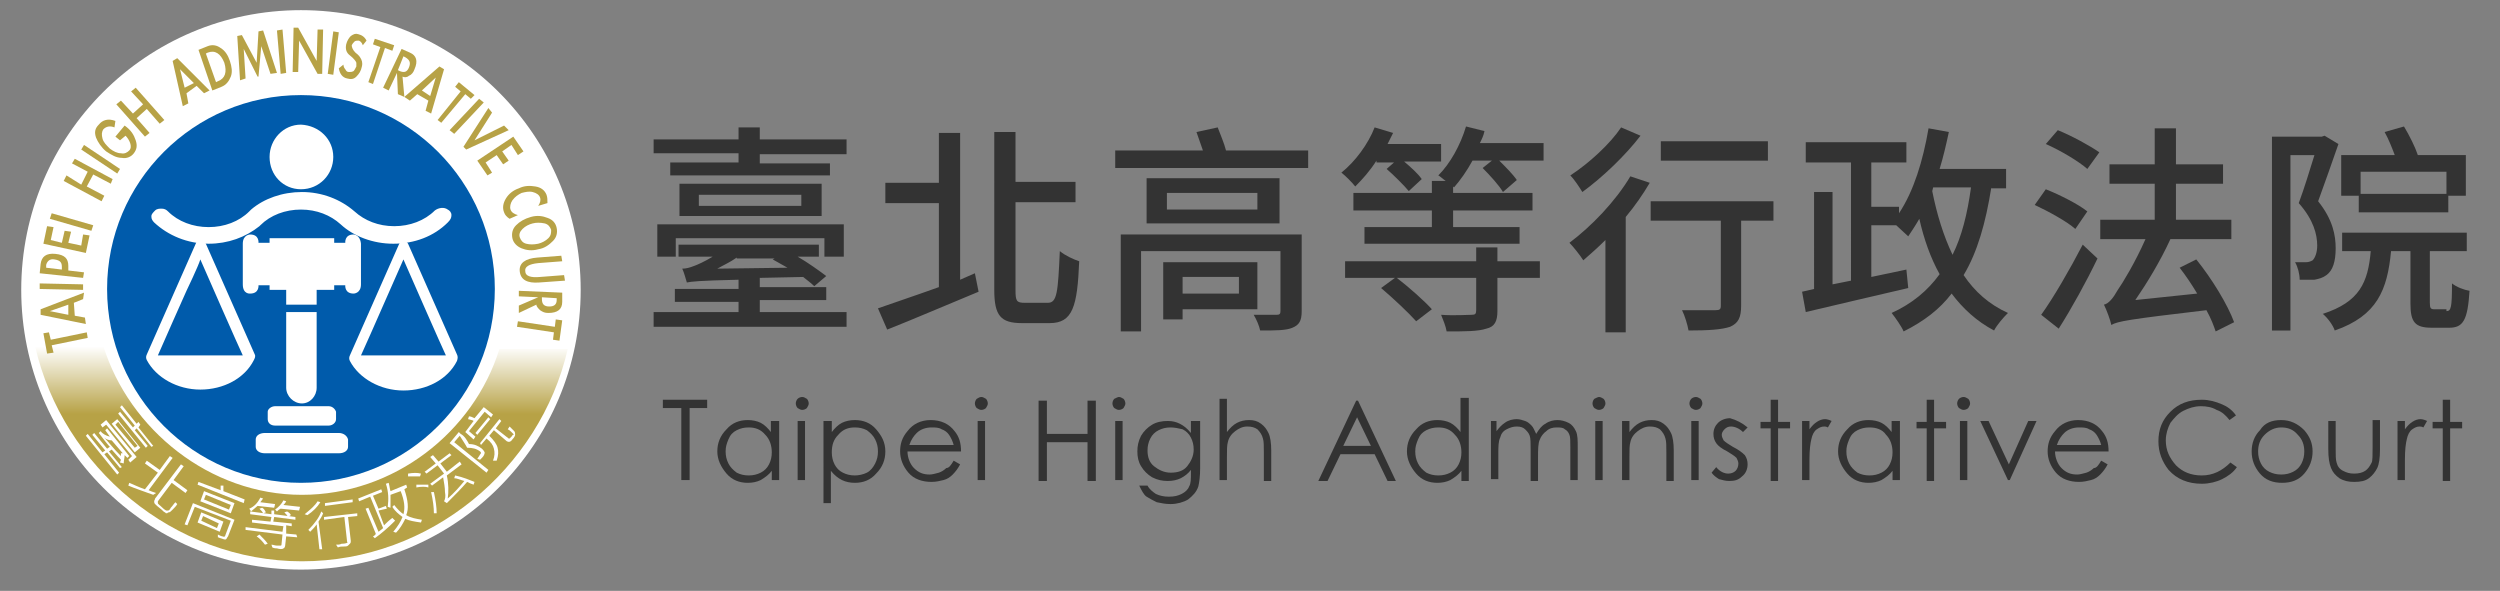 <?xml version="1.0" encoding="utf-8"?>
<!-- Generator: Adobe Illustrator 24.0.2, SVG Export Plug-In . SVG Version: 6.00 Build 0)  -->
<svg version="1.1" id="圖層_1" xmlns="http://www.w3.org/2000/svg" xmlns:xlink="http://www.w3.org/1999/xlink" x="0px" y="0px"
	 viewBox="0 0 270.8 64" style="enable-background:new 0 0 270.8 64;" xml:space="preserve">
<rect x="0" y="0" width="270.8" height="64" fill="#808080" stroke="none"/>
<style type="text/css">
	.st0{fill:#333333;}
	.st1{fill:#FFFFFF;}
	.st2{fill:url(#SVGID_1_);}
	.st3{fill:#005BAB;}
	.st4{fill:none;stroke:#FFFFFF;stroke-width:0.25;stroke-miterlimit:10;}
	.st5{fill:#B7A246;}
</style>
<g>
	<path class="st0" d="M91.7,15.2v1.5h-9.4v1h7.6V19H72.6v-1.4H80v-1h-9.2v-1.5H80v-1.3h2.3v1.3H91.7z M82.3,33.8h9.4v1.6H70.8v-1.6
		H80v-1.1h-6.9v-1.4H80v-1c-4.4,0.1-5.1,0.2-5.6,0.3c-0.1-0.3-0.3-1.1-0.5-1.5c0.4,0,0.8-0.1,1.3-0.3c0.3-0.1,1.2-0.5,2-1h-3.7v-1.3
		h15.2v1.3h-2.3c1.2,0.7,2.3,1.5,3.1,2.1l-1.3,1.1c-0.3-0.3-0.7-0.6-1.2-1l-4.7,0.1v1h7.2v1.4h-7.2V33.8z M71.2,24.3h20.2v3.5h-2.1
		v-2H73.2v2h-2V24.3z M89,19.9v3.5H73.6v-3.5H89z M86.8,21.1H75.7v1.2h11.1V21.1z M79.8,27.9c-0.7,0.5-1.4,0.8-2.1,1.2l7.6-0.1
		c-0.5-0.3-1.1-0.6-1.6-0.9l0.2-0.1H79.8z"/>
	<path class="st0" d="M105.6,29.6l0.4,2c-3.4,1.4-7.1,3-9.9,4.1l-1-2.3c1.7-0.6,4.1-1.4,6.6-2.3v-9.1h-5.8v-2.2h5.8v-5.4h2.3v15.9
		L105.6,29.6z M113.5,32.8c1,0,1.1-1.1,1.3-5.6c0.6,0.5,1.5,0.9,2.1,1.1c-0.2,4.9-0.7,6.7-3.2,6.7h-3c-2.3,0-3-0.8-3-3.6V14.3h2.3
		v5.4h6.5v2.2h-6.5v9.5c0,1.2,0.1,1.4,1,1.4H113.5z"/>
	<path class="st0" d="M141.7,16.3v1.9h-20.9v-1.9h9.5c-0.2-0.6-0.5-1.4-0.7-2l2.3-0.5c0.3,0.8,0.7,1.7,0.9,2.5H141.7z M141,33.7
		c0,1.1-0.3,1.5-1,1.8c-0.7,0.3-1.8,0.3-3.5,0.3c-0.1-0.5-0.4-1.2-0.7-1.7c1,0,2.2,0,2.5,0c0.3,0,0.4-0.1,0.4-0.4v-6.5h-15.1v8.7
		h-2.2V25.4H141V33.7z M138.6,19.3v4.9h-14.4v-4.9H138.6z M128.1,33.5v1.1H126v-6.2h10.2v5.1H128.1z M136.2,20.9h-9.8v1.8h9.8V20.9z
		 M128.1,30v1.8h6.1V30H128.1z"/>
	<path class="st0" d="M149.1,17.4c-0.7,1.1-1.5,2-2.3,2.8c-0.3-0.4-1.1-1.2-1.5-1.5c1.5-1.2,2.9-3.1,3.6-4.9l2,0.6
		c-0.2,0.4-0.4,0.8-0.6,1.2h5.8v1.9h-4c0.7,0.6,1.5,1.3,1.9,1.9l-1.4,1.3c-0.5-0.6-1.6-1.7-2.4-2.4l0.8-0.7H149.1z M162.2,28.3h4.6
		v1.8h-4.6v3.6c0,1.1-0.3,1.7-1.2,1.9c-0.9,0.3-2.3,0.3-4.3,0.3c-0.1-0.6-0.4-1.3-0.6-1.8c1.4,0.1,2.9,0,3.3,0
		c0.4,0,0.5-0.1,0.5-0.5v-3.5h-8.6c1.3,1,3,2.5,3.8,3.4l-1.7,1.3c-0.8-0.9-2.5-2.5-3.8-3.6l1.5-1.1h-5.4v-1.8h14.2v-1.5h2.3V28.3z
		 M167.2,15.5v1.9h-4.8c0.7,0.7,1.5,1.5,1.9,2.1l-1.5,1.3c-0.4-0.7-1.4-1.8-2.2-2.6l1-0.8h-2.1c-0.6,1.1-1.3,2.1-2,2.9l-0.1-0.1v0.7
		h8.6v1.9h-8.6v1.8h7.2v1.8h-16.8v-1.8h7.3v-1.8h-8.5v-1.9h8.5v-1.3h1.5c-0.3-0.2-0.6-0.5-0.8-0.6c1.3-1.3,2.4-3.3,3-5.3l2,0.5
		c-0.1,0.5-0.3,0.9-0.5,1.3H167.2z"/>
	<path class="st0" d="M178.7,19.8c-0.7,1.2-1.6,2.5-2.6,3.7v12.5h-2.2v-10c-0.8,0.8-1.6,1.5-2.4,2.2c-0.3-0.5-1.1-1.5-1.5-1.9
		c2.4-1.8,5-4.5,6.6-7.2L178.7,19.8z M177.7,14.7c-1.6,2.1-4.1,4.5-6.3,6.1c-0.3-0.5-0.9-1.4-1.3-1.8c2-1.3,4.3-3.4,5.5-5.2
		L177.7,14.7z M192.1,23.9h-3.5v9.2c0,1.3-0.3,1.9-1.2,2.3c-0.9,0.3-2.3,0.4-4.5,0.4c-0.1-0.6-0.4-1.6-0.7-2.2c1.5,0,3.1,0,3.6,0
		c0.5,0,0.6-0.1,0.6-0.5v-9.2h-7.6v-2.1h13.3V23.9z M191.5,17.4h-11.6v-2.1h11.6V17.4z"/>
	<path class="st0" d="M215.7,20.3c-0.6,3.8-1.5,7-3,9.5c1.2,1.8,2.8,3.2,4.8,4.1c-0.5,0.5-1.2,1.3-1.5,1.9c-1.9-1-3.4-2.4-4.6-4
		c-1.3,1.7-3,3-5.2,4.1c-0.2-0.5-0.9-1.5-1.3-2c2.2-1,3.9-2.4,5.2-4.2c-1-1.8-1.7-3.8-2.2-6c-0.4,0.7-0.8,1.3-1.2,1.9
		c-0.3-0.3-0.9-0.8-1.3-1.2h-2.7V30l3.8-0.8l0.2,2c-3.9,0.9-8.1,1.9-11.1,2.6l-0.4-2.2l1.3-0.3V20.8h2v10l2-0.4V17.6h-4.9v-2.2h10.9
		v2.2h-3.8v4.8h3v0.7c1.6-2.4,2.6-5.7,3.2-9.2l2.2,0.4c-0.3,1.4-0.6,2.7-1,4h7.2v2.1H215.7z M209.3,20.7c0.5,2.5,1.2,4.8,2.2,6.9
		c1-2,1.6-4.4,2-7.3h-4.1L209.3,20.7z"/>
	<path class="st0" d="M224.8,24.8c-0.9-0.8-2.9-1.9-4.4-2.6l1.2-1.7c1.5,0.6,3.5,1.6,4.5,2.4L224.8,24.8z M221.1,34.1
		c1.3-1.8,3.1-4.9,4.5-7.6l1.6,1.5c-1.2,2.5-2.8,5.4-4.2,7.6L221.1,34.1z M222.9,14.1c1.5,0.6,3.5,1.7,4.5,2.4l-1.3,1.8
		c-0.9-0.8-2.9-2-4.5-2.7L222.9,14.1z M240,35.9c-0.2-0.6-0.5-1.4-1-2.3c-8.5,1-9.6,1.2-10.3,1.6c-0.1-0.5-0.5-1.6-0.8-2.2
		c0.5-0.1,1-0.7,1.5-1.6c0.5-0.7,1.9-3,3-5.5h-4.9v-2.1h5.9v-3.9h-4.9v-2.1h4.9v-3.9h2.3v3.9h5.1v2.1h-5.1v3.9h6v2.1h-6.6
		c-1.1,2.4-2.5,4.7-3.8,6.6l6.7-0.7c-0.6-1-1.2-1.9-1.9-2.8l1.8-0.9c1.7,2.1,3.4,4.9,4.1,6.8L240,35.9z"/>
	<path class="st0" d="M253.3,15.6c-0.7,2-1.5,4.3-2.2,6.2c1.6,2,1.9,3.7,1.9,5.1c0,1.4-0.3,2.4-1,2.9c-0.4,0.3-0.8,0.4-1.3,0.5
		c-0.4,0-1,0-1.6,0c0-0.6-0.2-1.4-0.5-1.9c0.5,0,0.9,0,1.2,0c0.3,0,0.5-0.1,0.7-0.2c0.3-0.3,0.5-0.9,0.5-1.6c0-1.2-0.4-2.8-2-4.6
		c0.6-1.6,1.2-3.6,1.7-5.2h-2.6v19h-2v-21h5.4l0.3-0.1L253.3,15.6z M265,33.7c0.5,0,0.6-0.4,0.6-3c0.5,0.4,1.3,0.7,1.9,0.8
		c-0.2,3.2-0.7,4-2.2,4h-1.9c-1.8,0-2.3-0.6-2.3-2.6v-5.7h-2.1c-0.4,4.2-1.5,7-6.1,8.6c-0.2-0.6-0.8-1.4-1.3-1.8
		c4-1.3,4.9-3.4,5.2-6.8h-3.1v-2h13.5v2h-4v5.6c0,0.6,0.1,0.7,0.5,0.7H265z M255.5,21.2h-1.9v-4.4h5.8c-0.3-0.8-0.7-1.8-1.1-2.5
		l2.1-0.6c0.6,1,1.2,2.2,1.5,3.1h5.2v4.4h-1.9V23h-9.7V21.2z M255.7,18.7V21h9.3v-2.4H255.7z"/>
</g>
<g>
	<path class="st0" d="M71.8,44.2v-0.9h4.8v0.9h-1.9v7.8h-0.9v-7.8H71.8z"/>
	<path class="st0" d="M84.4,45.6v6.4h-0.8V51c-0.3,0.4-0.7,0.7-1.2,1c-0.4,0.2-0.9,0.3-1.4,0.3c-0.9,0-1.7-0.3-2.3-1
		c-0.6-0.7-1-1.5-1-2.4c0-0.9,0.3-1.7,1-2.4c0.6-0.7,1.4-1,2.3-1c0.5,0,1,0.1,1.4,0.3c0.4,0.2,0.8,0.6,1.1,1v-1.2H84.4z M81.1,46.3
		c-0.5,0-0.9,0.1-1.3,0.3c-0.4,0.2-0.7,0.5-0.9,1s-0.3,0.8-0.3,1.3c0,0.5,0.1,0.9,0.3,1.3s0.5,0.7,0.9,1c0.4,0.2,0.8,0.3,1.3,0.3
		c0.5,0,0.9-0.1,1.3-0.3c0.4-0.2,0.7-0.5,0.9-0.9s0.3-0.8,0.3-1.3c0-0.7-0.2-1.4-0.7-1.9C82.4,46.5,81.8,46.3,81.1,46.3z"/>
	<path class="st0" d="M86.9,43c0.2,0,0.3,0.1,0.5,0.2c0.1,0.1,0.2,0.3,0.2,0.5c0,0.2-0.1,0.3-0.2,0.5c-0.1,0.1-0.3,0.2-0.5,0.2
		c-0.2,0-0.3-0.1-0.5-0.2c-0.1-0.1-0.2-0.3-0.2-0.5c0-0.2,0.1-0.4,0.2-0.5C86.5,43.1,86.7,43,86.9,43z M86.4,45.6h0.8v6.4h-0.8V45.6
		z"/>
	<path class="st0" d="M89.3,45.6h0.8v1.2c0.3-0.4,0.7-0.8,1.1-1s0.9-0.3,1.4-0.3c0.9,0,1.7,0.3,2.3,1c0.6,0.7,1,1.4,1,2.4
		c0,0.9-0.3,1.7-1,2.4c-0.6,0.7-1.4,1-2.3,1c-0.5,0-1-0.1-1.4-0.3c-0.4-0.2-0.8-0.5-1.2-1v3.5h-0.8V45.6z M92.6,46.3
		c-0.7,0-1.3,0.2-1.8,0.8c-0.5,0.5-0.7,1.1-0.7,1.9c0,0.5,0.1,0.9,0.3,1.3c0.2,0.4,0.5,0.7,0.9,0.9c0.4,0.2,0.8,0.3,1.3,0.3
		c0.4,0,0.9-0.1,1.3-0.3c0.4-0.2,0.7-0.6,0.9-1c0.2-0.4,0.3-0.8,0.3-1.3c0-0.5-0.1-0.9-0.3-1.3c-0.2-0.4-0.5-0.7-0.9-1
		C93.5,46.4,93.1,46.3,92.6,46.3z"/>
	<path class="st0" d="M103.3,49.9l0.7,0.4c-0.2,0.4-0.5,0.8-0.8,1.1c-0.3,0.3-0.6,0.5-1,0.6c-0.4,0.1-0.8,0.2-1.3,0.2
		c-1,0-1.9-0.3-2.5-1c-0.6-0.7-0.9-1.5-0.9-2.3c0-0.8,0.2-1.5,0.8-2.2c0.6-0.8,1.5-1.2,2.5-1.2c1.1,0,2,0.4,2.6,1.2
		c0.5,0.6,0.7,1.3,0.7,2.2h-5.8c0,0.7,0.3,1.4,0.7,1.8c0.5,0.5,1,0.7,1.7,0.7c0.3,0,0.6-0.1,1-0.2c0.3-0.1,0.6-0.3,0.8-0.5
		C102.8,50.7,103,50.4,103.3,49.9z M103.3,48.2c-0.1-0.4-0.3-0.8-0.5-1.1c-0.2-0.3-0.5-0.5-0.8-0.6c-0.3-0.2-0.7-0.2-1.1-0.2
		c-0.6,0-1.2,0.2-1.6,0.6c-0.3,0.3-0.6,0.7-0.8,1.3H103.3z"/>
	<path class="st0" d="M106.3,43c0.2,0,0.3,0.1,0.5,0.2c0.1,0.1,0.2,0.3,0.2,0.5c0,0.2-0.1,0.3-0.2,0.5c-0.1,0.1-0.3,0.2-0.5,0.2
		c-0.2,0-0.3-0.1-0.5-0.2c-0.1-0.1-0.2-0.3-0.2-0.5c0-0.2,0.1-0.4,0.2-0.5C106,43.1,106.1,43,106.3,43z M105.9,45.6h0.8v6.4h-0.8
		V45.6z"/>
	<path class="st0" d="M112.5,43.4h0.9V47h4.4v-3.6h0.9v8.7h-0.9v-4.2h-4.4v4.2h-0.9V43.4z"/>
	<path class="st0" d="M121.2,43c0.2,0,0.3,0.1,0.5,0.2c0.1,0.1,0.2,0.3,0.2,0.5c0,0.2-0.1,0.3-0.2,0.5c-0.1,0.1-0.3,0.2-0.5,0.2
		c-0.2,0-0.3-0.1-0.5-0.2c-0.1-0.1-0.2-0.3-0.2-0.5c0-0.2,0.1-0.4,0.2-0.5C120.9,43.1,121.1,43,121.2,43z M120.8,45.6h0.8v6.4h-0.8
		V45.6z"/>
	<path class="st0" d="M129.2,45.6h0.8v5.1c0,0.9-0.1,1.6-0.2,2c-0.2,0.6-0.6,1-1.1,1.4c-0.5,0.3-1.2,0.5-1.9,0.5
		c-0.6,0-1-0.1-1.5-0.2c-0.4-0.2-0.8-0.4-1.1-0.6s-0.5-0.6-0.8-1.2h0.9c0.2,0.4,0.6,0.7,0.9,0.9c0.4,0.2,0.9,0.3,1.4,0.3
		c0.6,0,1-0.1,1.4-0.3s0.7-0.5,0.8-0.8c0.2-0.3,0.2-0.8,0.2-1.5v-0.3c-0.3,0.4-0.7,0.7-1.1,0.9c-0.4,0.2-0.9,0.3-1.4,0.3
		c-0.6,0-1.1-0.1-1.7-0.4c-0.5-0.3-0.9-0.7-1.2-1.2c-0.3-0.5-0.4-1-0.4-1.6s0.1-1.1,0.4-1.7c0.3-0.5,0.7-0.9,1.2-1.2
		c0.5-0.3,1.1-0.4,1.7-0.4c0.5,0,0.9,0.1,1.3,0.3s0.8,0.5,1.2,1V45.6z M126.8,46.3c-0.5,0-0.9,0.1-1.3,0.3s-0.7,0.5-0.9,0.9
		s-0.3,0.8-0.3,1.3c0,0.7,0.2,1.3,0.7,1.7s1.1,0.7,1.8,0.7c0.8,0,1.4-0.2,1.8-0.7s0.7-1.1,0.7-1.8c0-0.5-0.1-0.9-0.3-1.3
		c-0.2-0.4-0.5-0.7-0.9-0.9C127.7,46.4,127.2,46.3,126.8,46.3z"/>
	<path class="st0" d="M132.1,43.2h0.8v3.6c0.3-0.4,0.7-0.8,1.1-1c0.4-0.2,0.8-0.3,1.3-0.3c0.5,0,0.9,0.1,1.3,0.4s0.6,0.6,0.8,1
		c0.2,0.4,0.3,1.1,0.3,1.9v3.3h-0.8V49c0-0.7,0-1.2-0.1-1.5c-0.1-0.4-0.3-0.7-0.6-1c-0.3-0.2-0.6-0.3-1.1-0.3
		c-0.5,0-0.9,0.2-1.3,0.5c-0.4,0.3-0.7,0.7-0.8,1.2c-0.1,0.3-0.1,0.9-0.1,1.7v2.4h-0.8V43.2z"/>
	<path class="st0" d="M147.1,43.4l4.1,8.7h-0.9l-1.4-2.9h-3.7l-1.4,2.9h-1l4.1-8.7H147.1z M147,45.2l-1.5,3.1h3L147,45.2z"/>
	<path class="st0" d="M159.1,43.2v8.9h-0.8V51c-0.3,0.4-0.7,0.7-1.2,1c-0.4,0.2-0.9,0.3-1.4,0.3c-0.9,0-1.7-0.3-2.3-1
		c-0.6-0.7-1-1.5-1-2.4c0-0.9,0.3-1.7,1-2.4c0.6-0.7,1.4-1,2.3-1c0.5,0,1,0.1,1.4,0.3c0.4,0.2,0.8,0.6,1.1,1v-3.7H159.1z
		 M155.8,46.3c-0.5,0-0.9,0.1-1.3,0.3c-0.4,0.2-0.7,0.5-0.9,1s-0.3,0.8-0.3,1.3c0,0.5,0.1,0.9,0.3,1.3s0.5,0.7,0.9,1
		c0.4,0.2,0.8,0.3,1.3,0.3c0.5,0,0.9-0.1,1.3-0.3c0.4-0.2,0.7-0.5,0.9-0.9c0.2-0.4,0.3-0.8,0.3-1.3c0-0.7-0.2-1.4-0.7-1.9
		C157.1,46.5,156.5,46.3,155.8,46.3z"/>
	<path class="st0" d="M161.3,45.6h0.8v1.1c0.3-0.4,0.6-0.7,0.9-0.9c0.4-0.3,0.9-0.4,1.3-0.4c0.3,0,0.6,0.1,0.9,0.2
		c0.3,0.1,0.5,0.3,0.7,0.5s0.3,0.5,0.5,0.9c0.3-0.5,0.6-0.9,1-1.1c0.4-0.3,0.9-0.4,1.3-0.4c0.4,0,0.8,0.1,1.2,0.3s0.6,0.5,0.8,0.9
		c0.2,0.4,0.2,1,0.2,1.8v3.5h-0.8v-3.5c0-0.7,0-1.2-0.1-1.4c-0.1-0.3-0.3-0.5-0.5-0.6c-0.2-0.2-0.5-0.2-0.9-0.2
		c-0.4,0-0.8,0.1-1.1,0.4c-0.3,0.2-0.6,0.6-0.7,0.9c-0.2,0.4-0.2,1.1-0.2,2v2.5h-0.8v-3.3c0-0.8,0-1.3-0.1-1.6
		c-0.1-0.3-0.3-0.5-0.5-0.7c-0.2-0.2-0.5-0.3-0.9-0.3c-0.4,0-0.7,0.1-1.1,0.3s-0.6,0.5-0.7,0.9c-0.2,0.4-0.2,1-0.2,1.8v2.7h-0.8
		V45.6z"/>
	<path class="st0" d="M173.2,43c0.2,0,0.3,0.1,0.5,0.2c0.1,0.1,0.2,0.3,0.2,0.5c0,0.2-0.1,0.3-0.2,0.5c-0.1,0.1-0.3,0.2-0.5,0.2
		c-0.2,0-0.3-0.1-0.5-0.2c-0.1-0.1-0.2-0.3-0.2-0.5c0-0.2,0.1-0.4,0.2-0.5C172.9,43.1,173.1,43,173.2,43z M172.8,45.6h0.8v6.4h-0.8
		V45.6z"/>
	<path class="st0" d="M175.7,45.6h0.8v1.2c0.3-0.4,0.7-0.8,1.1-1c0.4-0.2,0.8-0.3,1.3-0.3c0.5,0,0.9,0.1,1.3,0.4s0.6,0.6,0.8,1
		c0.2,0.4,0.3,1.1,0.3,1.9v3.3h-0.8V49c0-0.7,0-1.2-0.1-1.5c-0.1-0.4-0.3-0.7-0.6-1c-0.3-0.2-0.6-0.3-1.1-0.3
		c-0.5,0-0.9,0.2-1.3,0.5c-0.4,0.3-0.7,0.7-0.8,1.2c-0.1,0.3-0.1,0.9-0.1,1.7v2.4h-0.8V45.6z"/>
	<path class="st0" d="M183.7,43c0.2,0,0.3,0.1,0.5,0.2c0.1,0.1,0.2,0.3,0.2,0.5c0,0.2-0.1,0.3-0.2,0.5c-0.1,0.1-0.3,0.2-0.5,0.2
		c-0.2,0-0.3-0.1-0.5-0.2c-0.1-0.1-0.2-0.3-0.2-0.5c0-0.2,0.1-0.4,0.2-0.5C183.3,43.1,183.5,43,183.7,43z M183.2,45.6h0.8v6.4h-0.8
		V45.6z"/>
	<path class="st0" d="M189.3,46.3l-0.5,0.5c-0.4-0.4-0.9-0.6-1.3-0.6c-0.3,0-0.5,0.1-0.7,0.3c-0.2,0.2-0.3,0.4-0.3,0.6
		c0,0.2,0.1,0.4,0.2,0.6c0.2,0.2,0.5,0.4,1,0.7c0.6,0.3,1,0.6,1.3,0.9c0.2,0.3,0.3,0.6,0.3,1c0,0.5-0.2,1-0.6,1.3
		c-0.4,0.4-0.8,0.5-1.4,0.5c-0.4,0-0.7-0.1-1.1-0.2c-0.3-0.2-0.6-0.4-0.8-0.7l0.5-0.6c0.4,0.5,0.9,0.7,1.3,0.7
		c0.3,0,0.6-0.1,0.8-0.3c0.2-0.2,0.3-0.5,0.3-0.8c0-0.2-0.1-0.4-0.2-0.6c-0.2-0.2-0.5-0.4-1-0.7c-0.6-0.3-1-0.6-1.2-0.9
		c-0.2-0.3-0.3-0.6-0.3-1c0-0.5,0.2-0.9,0.5-1.2c0.3-0.3,0.8-0.5,1.3-0.5C188.1,45.5,188.7,45.8,189.3,46.3z"/>
	<path class="st0" d="M191.8,43.3h0.8v2.4h1.3v0.7h-1.3v5.7h-0.8v-5.7h-1.1v-0.7h1.1V43.3z"/>
	<path class="st0" d="M195.2,45.6h0.8v0.9c0.3-0.4,0.5-0.6,0.8-0.8c0.3-0.2,0.6-0.3,0.9-0.3c0.2,0,0.5,0.1,0.7,0.2l-0.4,0.7
		c-0.2-0.1-0.3-0.1-0.4-0.1c-0.3,0-0.5,0.1-0.8,0.3c-0.3,0.2-0.5,0.6-0.6,1.1c-0.1,0.4-0.2,1.1-0.2,2.2v2.2h-0.8V45.6z"/>
	<path class="st0" d="M205.8,45.6v6.4H205V51c-0.3,0.4-0.7,0.7-1.2,1c-0.4,0.2-0.9,0.3-1.4,0.3c-0.9,0-1.7-0.3-2.3-1
		c-0.6-0.7-1-1.5-1-2.4c0-0.9,0.3-1.7,1-2.4c0.6-0.7,1.4-1,2.3-1c0.5,0,1,0.1,1.4,0.3c0.4,0.2,0.8,0.6,1.1,1v-1.2H205.8z
		 M202.5,46.3c-0.5,0-0.9,0.1-1.3,0.3c-0.4,0.2-0.7,0.5-0.9,1s-0.3,0.8-0.3,1.3c0,0.5,0.1,0.9,0.3,1.3s0.5,0.7,0.9,1
		c0.4,0.2,0.8,0.3,1.3,0.3c0.5,0,0.9-0.1,1.3-0.3c0.4-0.2,0.7-0.5,0.9-0.9s0.3-0.8,0.3-1.3c0-0.7-0.2-1.4-0.7-1.9
		C203.9,46.5,203.2,46.3,202.5,46.3z"/>
	<path class="st0" d="M208.7,43.3h0.8v2.4h1.3v0.7h-1.3v5.7h-0.8v-5.7h-1.1v-0.7h1.1V43.3z"/>
	<path class="st0" d="M212.7,43c0.2,0,0.3,0.1,0.5,0.2c0.1,0.1,0.2,0.3,0.2,0.5c0,0.2-0.1,0.3-0.2,0.5c-0.1,0.1-0.3,0.2-0.5,0.2
		c-0.2,0-0.3-0.1-0.5-0.2c-0.1-0.1-0.2-0.3-0.2-0.5c0-0.2,0.1-0.4,0.2-0.5C212.3,43.1,212.5,43,212.7,43z M212.3,45.6h0.8v6.4h-0.8
		V45.6z"/>
	<path class="st0" d="M214.5,45.6h0.9l2.2,4.7l2.1-4.7h0.9l-2.9,6.4h-0.2L214.5,45.6z"/>
	<path class="st0" d="M227.6,49.9l0.7,0.4c-0.2,0.4-0.5,0.8-0.8,1.1c-0.3,0.3-0.6,0.5-1,0.6c-0.4,0.1-0.8,0.2-1.3,0.2
		c-1,0-1.9-0.3-2.5-1c-0.6-0.7-0.9-1.5-0.9-2.3c0-0.8,0.2-1.5,0.8-2.2c0.6-0.8,1.5-1.2,2.5-1.2c1.1,0,2,0.4,2.6,1.2
		c0.5,0.6,0.7,1.3,0.7,2.2h-5.8c0,0.7,0.3,1.4,0.7,1.8c0.5,0.5,1,0.7,1.7,0.7c0.3,0,0.6-0.1,1-0.2c0.3-0.1,0.6-0.3,0.8-0.5
		C227.1,50.7,227.3,50.4,227.6,49.9z M227.6,48.2c-0.1-0.4-0.3-0.8-0.5-1.1c-0.2-0.3-0.5-0.5-0.8-0.6c-0.3-0.2-0.7-0.2-1.1-0.2
		c-0.6,0-1.2,0.2-1.6,0.6c-0.3,0.3-0.6,0.7-0.8,1.3H227.6z"/>
	<path class="st0" d="M242.2,45l-0.7,0.5c-0.4-0.5-0.8-0.9-1.4-1.1c-0.5-0.3-1.1-0.4-1.7-0.4c-0.7,0-1.3,0.2-1.9,0.5
		c-0.6,0.3-1,0.8-1.4,1.3c-0.3,0.6-0.5,1.2-0.5,1.9c0,1.1,0.4,1.9,1.1,2.7c0.7,0.7,1.6,1.1,2.8,1.1c1.2,0,2.2-0.5,3.1-1.4l0.7,0.5
		c-0.4,0.6-1,1-1.6,1.3c-0.6,0.3-1.4,0.5-2.2,0.5c-1.5,0-2.7-0.5-3.6-1.5c-0.7-0.9-1.1-1.9-1.1-3.1c0-1.3,0.4-2.3,1.3-3.2
		c0.9-0.9,2-1.3,3.4-1.3c0.8,0,1.5,0.2,2.2,0.5C241.2,44,241.8,44.4,242.2,45z"/>
	<path class="st0" d="M247.1,45.5c1,0,1.8,0.4,2.5,1.1c0.6,0.7,0.9,1.4,0.9,2.3c0,0.9-0.3,1.7-0.9,2.4c-0.6,0.7-1.4,1-2.4,1
		c-1,0-1.8-0.3-2.4-1c-0.6-0.7-0.9-1.5-0.9-2.4c0-0.9,0.3-1.7,0.9-2.3C245.3,45.8,246.1,45.5,247.1,45.5z M247.1,46.3
		c-0.7,0-1.3,0.3-1.8,0.8c-0.5,0.5-0.7,1.1-0.7,1.8c0,0.5,0.1,0.9,0.3,1.3c0.2,0.4,0.5,0.7,0.9,0.9c0.4,0.2,0.8,0.3,1.3,0.3
		c0.5,0,0.9-0.1,1.3-0.3c0.4-0.2,0.7-0.5,0.9-0.9c0.2-0.4,0.3-0.8,0.3-1.3c0-0.7-0.2-1.3-0.7-1.8C248.4,46.5,247.8,46.3,247.1,46.3z
		"/>
	<path class="st0" d="M252.2,45.6h0.8v3c0,0.7,0,1.2,0.1,1.5c0.1,0.4,0.3,0.7,0.7,0.9s0.7,0.3,1.2,0.3c0.5,0,0.9-0.1,1.2-0.3
		c0.3-0.2,0.5-0.5,0.7-0.9c0.1-0.2,0.1-0.8,0.1-1.6v-3h0.8v3.2c0,0.9-0.1,1.6-0.3,2c-0.2,0.4-0.5,0.8-0.9,1.1
		c-0.4,0.3-0.9,0.4-1.6,0.4c-0.6,0-1.1-0.1-1.6-0.4c-0.4-0.3-0.7-0.6-0.9-1.1c-0.2-0.5-0.3-1.1-0.3-2.1V45.6z"/>
	<path class="st0" d="M259.7,45.6h0.8v0.9c0.3-0.4,0.5-0.6,0.8-0.8c0.3-0.2,0.6-0.3,0.9-0.3c0.2,0,0.5,0.1,0.7,0.2l-0.4,0.7
		c-0.2-0.1-0.3-0.1-0.4-0.1c-0.3,0-0.5,0.1-0.8,0.3c-0.3,0.2-0.5,0.6-0.6,1.1c-0.1,0.4-0.2,1.1-0.2,2.2v2.2h-0.8V45.6z"/>
	<path class="st0" d="M264.6,43.3h0.8v2.4h1.3v0.7h-1.3v5.7h-0.8v-5.7h-1.1v-0.7h1.1V43.3z"/>
</g>
<g>
	<circle class="st1" cx="32.6" cy="31.4" r="30.3"/>
</g>
<linearGradient id="SVGID_1_" gradientUnits="userSpaceOnUse" x1="32.645" y1="60.775" x2="32.645" y2="37.519">
	<stop  offset="0.685" style="stop-color:#B7A246"/>
	<stop  offset="1" style="stop-color:#FFFFFF"/>
</linearGradient>
<path class="st2" d="M61.5,37.8c-3,13-14.9,23-28.8,23c-13.9,0-25.9-10.2-28.9-23.3h7.4c2.8,9,11.5,16.1,21.5,16.1
	c10,0,18.6-6.8,21.4-15.8H61.5z"/>
<g>
	<path class="st3" d="M53.6,31.3c0,11.6-9.4,21-21,21s-21-9.4-21-21c0-11.6,9.4-21,21-21S53.6,19.7,53.6,31.3z"/>
</g>
<g>
	<path class="st1" d="M34.3,33.8h-0.5H31V42c0,0.9,0.8,1.7,1.7,1.7c0.9,0,1.6-0.8,1.6-1.7L34.3,33.8z"/>
	<path class="st1" d="M35.6,44h-5.8c-0.4,0-0.8,0.3-0.8,0.6v0.8c0,0.4,0.3,0.7,0.8,0.7h5.8c0.4,0,0.8-0.3,0.8-0.7v-0.8
		C36.3,44.3,36,44,35.6,44z"/>
	<path class="st1" d="M36.7,46.9h-8c-0.6,0-1,0.3-1,0.7v0.8c0,0.4,0.4,0.7,1,0.7h8c0.6,0,1-0.3,1-0.7v-0.8
		C37.6,47.2,37.2,46.9,36.7,46.9z"/>
	<path class="st1" d="M48.9,23.3c0-0.3-0.2-0.5-0.4-0.6c-0.4-0.3-1-0.2-1.4,0.1c-1.1,1.1-2.7,1.7-4.4,1.7c-1.7,0-3.2-0.6-4.3-1.6
		c-1.5-1.3-3.5-2.1-5.7-2.1c-2.1,0-4.1,0.7-5.5,1.9l0,0l-0.2,0.2l0,0c-1.1,1.1-2.7,1.7-4.4,1.7c-1.7,0-3.3-0.6-4.4-1.7
		c-0.2-0.2-0.4-0.3-0.7-0.3c-0.2,0-0.5,0-0.7,0.2c-0.2,0.2-0.4,0.4-0.4,0.6l0,0v0.1c0,0.2,0.1,0.4,0.3,0.6c1.5,1.4,3.6,2.3,5.9,2.3
		c2.1,0,4-0.7,5.5-1.9l0,0c0,0,0,0,0,0c0,0,0.1-0.1,0.1-0.1c1.1-1.1,2.7-1.7,4.4-1.7c1.7,0,3.2,0.6,4.3,1.6c1.4,1.3,3.5,2.1,5.7,2.1
		c2.3,0,4.4-0.8,5.9-2.3C48.8,23.8,48.9,23.6,48.9,23.3C48.9,23.3,48.9,23.3,48.9,23.3z M48.9,23.3C48.9,23.3,48.9,23.3,48.9,23.3
		C48.9,23.3,48.9,23.3,48.9,23.3L48.9,23.3z"/>
	<path class="st1" d="M36.1,17c0,1.9-1.5,3.5-3.5,3.5c-1.9,0-3.4-1.5-3.4-3.5c0-1.9,1.5-3.5,3.4-3.5C34.6,13.6,36.1,15.1,36.1,17z"
		/>
	<path class="st1" d="M27.6,38.4l-5.3-12C22.2,26.2,22,26,21.7,26c-0.2,0-0.4,0.1-0.5,0.4v0l-5.3,12c-0.1,0.2-0.1,0.4,0,0.6
		c1,1.9,3.3,3.2,5.8,3.2c2.5,0,4.8-1.2,5.8-3.2C27.6,38.8,27.7,38.6,27.6,38.4z M21.7,28.1c0.3,0.7,4.3,9.8,4.6,10.4h-9.2
		c0.2-0.5,3.1-7,3.1-7S21.5,28.8,21.7,28.1z"/>
	<path class="st1" d="M49.5,38.4l-5.3-12c-0.1-0.2-0.3-0.3-0.5-0.3c-0.2,0-0.4,0.1-0.5,0.4v0l-5.3,12c-0.1,0.2-0.1,0.4,0,0.6
		c1,1.9,3.3,3.2,5.8,3.2c2.5,0,4.8-1.2,5.8-3.2C49.6,38.8,49.6,38.6,49.5,38.4z M43.7,28.1c0.3,0.7,4.3,9.8,4.6,10.4h-9.2
		c0.2-0.4,2-4.5,2-4.5S43.4,28.8,43.7,28.1z"/>
	<path class="st1" d="M38.3,25.4c-1,0-0.9,0.9-0.9,0.9h-1.2v-0.5h-7v0.5H28c0,0,0.1-0.9-0.9-0.9c0,0-0.8,0-0.8,1v4.4
		c0,1.1,0.8,1,0.8,1c1,0,0.9-0.9,0.9-0.9h1.2v0.5H31l0,1.6l3.3,0v-1.6h1.9v-0.5h1.2c0,0-0.1,0.9,0.9,0.9c0,0,0.8,0,0.8-1v-4.4
		C39,25.4,38.3,25.4,38.3,25.4z"/>
</g>
<path class="st4" d="M135.4,41.9"/>
<g>
	<path class="st1" d="M12.7,51.4l-3.4-4.2L9.5,47l1.6,2l0.3-0.2L10,47.1l0.2-0.2l1.4,1.7l0.3-0.2c-0.2-0.2-0.6-0.7-1.2-1.5l0.2-0.2
		c0.2,0.3,0.6,0.5,1,0.6l-0.5-0.7l0.2-0.2l2.4,3l-0.2,0.2l-0.3-0.3c0,0.3-0.1,0.6-0.1,0.9L13,50.1c0-0.1,0.1-0.2,0.1-0.3
		c-0.5-0.5-0.8-0.9-1-1.1l-0.3,0.2l1.4,1.7L13,50.7L11.6,49l-0.3,0.2l1.6,2L12.7,51.4z M14.1,50.1l-0.2-0.3l0.4-0.4L11.5,46
		l-0.4,0.3l-0.2-0.3l0.6-0.5l3.3,4L14.1,50.1z M13.1,49.4c0-0.1,0-0.2,0-0.3l0.2,0l-1.2-1.4c-0.3,0-0.6-0.1-0.8-0.3
		C11.7,47.8,12.2,48.5,13.1,49.4z M14.6,49l-2.5-3.1l0.6-0.5l2.5,3.1L14.6,49z M14.6,48.5l0.3-0.2l-2.1-2.6L12.5,46L14.6,48.5z
		 M16.4,48.4l-1.6-2l-0.2,0.2l1.4,1.7l-0.2,0.2l-3-3.7l0.2-0.2l1.4,1.7l0.2-0.2l-1.6-2l0.2-0.2l1.6,2l0.2-0.2l0.2,0.3L15,46.3l1.6,2
		L16.4,48.4z"/>
	<path class="st1" d="M16.6,53.6c-1.1-0.4-2-0.7-2.7-1l0.1-0.3c0.5,0.2,1.1,0.5,1.7,0.7l1.4-1.8l-1.4-1l0.2-0.3l1.4,1l1.1-1.5
		l0.3,0.2l-2.6,3.5c0.2,0.1,0.5,0.2,0.8,0.3L16.6,53.6z M19.2,54.6c-0.1,0.2-0.3,0.4-0.5,0.6s-0.3,0.3-0.4,0.3c-0.1,0-0.1,0-0.2,0.1
		c-0.1,0-0.2,0-0.2-0.1c-0.1,0-0.2-0.1-0.4-0.3c-0.4-0.3-0.6-0.5-0.7-0.6s-0.1-0.2-0.1-0.3c0-0.1,0.1-0.2,0.1-0.3l2.8-3.7l0.3,0.2
		L18.8,52l1.5,1.1l-0.2,0.3l-1.5-1.1l-1.5,2c0,0,0,0.1,0,0.2s0.2,0.2,0.5,0.5c0.2,0.2,0.4,0.3,0.4,0.3c0.1,0,0.1,0,0.2,0
		c0.1,0,0.2-0.1,0.3-0.3c0.2-0.2,0.3-0.4,0.5-0.6L19.2,54.6z"/>
	<path class="st1" d="M24.7,58.1c-0.1,0.1-0.1,0.2-0.2,0.3s-0.3,0-0.6-0.1c-0.1,0-0.2-0.1-0.3-0.1l0-0.3c0.2,0.1,0.4,0.2,0.5,0.2
		c0.2,0.1,0.3,0,0.3-0.1l0.6-1.6l-3.9-1.5l-0.8,2l-0.3-0.1l0.9-2.3l4.5,1.8L24.7,58.1z M23.8,57.6l-2.4-1l0.4-1.1l2.4,1L23.8,57.6z
		 M26.4,54.5l-5-2l0.1-0.3l2.4,0.9c0-0.1,0-0.3,0-0.5l0.3,0c0,0.2,0,0.4,0,0.6l2.3,0.9L26.4,54.5z M25,55.6l-3.3-1.3l0.4-1.1
		l3.3,1.3L25,55.6z M23.5,57.2l0.2-0.5L22,55.9l-0.2,0.5L23.5,57.2z M24.8,55.2l0.2-0.5l-2.7-1.1l-0.2,0.5L24.8,55.2z"/>
	<path class="st1" d="M32.2,58.2L31,58.1L30.9,59c0,0.2-0.1,0.4-0.2,0.4c-0.1,0.1-0.4,0.1-0.7,0c-0.1,0-0.3,0-0.5-0.1l-0.1-0.3
		c0.2,0,0.4,0.1,0.6,0.1c0.2,0,0.3,0,0.4,0c0.1,0,0.1-0.1,0.1-0.2l0.1-1l-4-0.5l0-0.3l4,0.5l0.1-0.6l-3.4-0.4l0-0.3l2,0.2l0.1-0.5
		l-2.3-0.3l0-0.3l2.3,0.3l0-0.4l0.3,0l0,0.4l2.3,0.3l0,0.3l-2.3-0.3l-0.1,0.5l2,0.2l0,0.3l-0.6-0.1L31,57.8l1.1,0.1L32.2,58.2z
		 M29.7,55l-1.8-0.2c-0.2,0.2-0.5,0.4-0.7,0.6L27,55.1c0.5-0.2,0.9-0.6,1.2-1.2l0.3,0.1c-0.1,0.1-0.2,0.3-0.3,0.4l1.6,0.2L29.7,55z
		 M29,58.9L28.7,59c-0.3-0.4-0.6-0.7-0.9-0.9l0.3-0.2C28.5,58.3,28.8,58.6,29,58.9z M28.8,55.5l-0.3,0.1c-0.1-0.2-0.2-0.3-0.4-0.5
		l0.3-0.1C28.6,55.1,28.7,55.3,28.8,55.5z M32.4,55.3l-2-0.2c-0.2,0.1-0.3,0.2-0.4,0.3l-0.2-0.2c0.4-0.3,0.7-0.6,0.9-1l0.3,0.1
		c-0.1,0.2-0.2,0.3-0.3,0.4l1.8,0.2L32.4,55.3z M31.5,55.8L31.2,56c-0.1-0.2-0.2-0.3-0.4-0.5l0.3-0.1C31.3,55.5,31.5,55.7,31.5,55.8
		z"/>
	<path class="st1" d="M34.7,54.4c-0.3,0.5-0.8,1-1.4,1.4L33,55.7c0.6-0.5,1.1-0.9,1.4-1.4L34.7,54.4z M35,55.6
		c-0.1,0.3-0.3,0.6-0.5,0.9l0.4,3l-0.3,0l-0.3-2.7c-0.2,0.3-0.4,0.5-0.7,0.8l-0.2-0.2c0.7-0.7,1.2-1.4,1.4-2L35,55.6z M38.7,55.9
		l-1,0.1l0.3,2.6c0,0.1,0,0.2-0.1,0.3c-0.1,0.1-0.1,0.1-0.2,0.2s-0.3,0.1-0.5,0.1c-0.2,0-0.4,0-0.6,0.1L36.4,59c0.2,0,0.4,0,0.6-0.1
		c0.4,0,0.6-0.1,0.6-0.1s0.1-0.1,0-0.1l-0.3-2.7l-2.2,0.3l0-0.3l3.6-0.4L38.7,55.9z M38.2,54.4l-3,0.4l0-0.3l3-0.4L38.2,54.4z"/>
	<path class="st1" d="M42.8,56.4c-0.8,0.8-1.5,1.4-2.2,1.9l-0.2-0.2c0.2-0.1,0.3-0.2,0.3-0.3l-1.1-2.7l0.3-0.1l1.1,2.6
		c0.1-0.1,0.3-0.2,0.5-0.4l-1.4-3.4l-1.2,0.5L38.8,54l2.5-1l0.1,0.3l-1,0.4l0.6,1.4l0.8-0.3l0.1,0.3L41,55.3l0.6,1.6
		c0.2-0.2,0.5-0.5,0.9-0.8L42.8,56.4z M45.7,56.3l-0.1,0.3c-0.7-0.1-1.3-0.2-1.7-0.4c-0.3,0.6-0.6,1.1-1,1.5l-0.3-0.1
		c0.5-0.6,0.8-1.1,1-1.6c-0.4-0.3-0.8-0.6-1.1-1.1l0.2-0.2c0.3,0.4,0.7,0.8,1,1c0.2-0.7,0.1-1.5-0.3-2.5l-1.1,0.4c0,0.5,0,1,0,1.4
		L42,54.9c0.1-0.8,0.1-1.6-0.2-2.5l0.3-0.1c0.1,0.3,0.1,0.6,0.2,0.9l1.7-0.7l0.1,0.3L43.8,53c0.4,1.2,0.5,2.1,0.2,2.8
		C44.5,56.1,45.1,56.2,45.7,56.3z"/>
	<path class="st1" d="M45.6,51.3l-0.1,0.3c-0.4,0-0.8,0-1.3,0l0-0.3C44.8,51.2,45.2,51.2,45.6,51.3z M46.4,52.5l0,0.3
		c-0.3-0.1-0.8-0.1-1.3,0l0-0.3C45.7,52.5,46.1,52.5,46.4,52.5z M50,50.3l-1.6,1.2c0.2,0.9,0.2,1.8,0.1,2.5c0.7-0.6,1.3-1.3,1.8-1.9
		c-0.4-0.1-0.8-0.3-1.1-0.3l0.1-0.3c0.9,0.2,1.6,0.5,2.1,0.7l-0.1,0.3c-0.3-0.1-0.5-0.2-0.7-0.3c-0.6,0.7-1.4,1.5-2.2,2.3l-0.3-0.2
		c0.1-0.2,0.2-0.5,0.1-1c0-0.5-0.1-1-0.2-1.6l-1.2,0.9l-0.2-0.2l1.5-1.1l-0.7-0.9l-1.2,0.9L46,51.1l1.2-0.9l-0.6-0.7l0.3-0.2
		l0.6,0.7l1.2-0.9l0.2,0.2l-1.2,0.9l0.7,0.9l1.4-1.1L50,50.3z M47,53.3c0.2,0.9,0.3,1.7,0.3,2.3l-0.3,0c0-0.6-0.1-1.4-0.3-2.3
		L47,53.3z"/>
	<path class="st1" d="M50.8,48.1c0.6,0,1,0.2,1.4,0.5c0.1,0.1,0.2,0.2,0.3,0.4c0,0.2-0.1,0.4-0.3,0.6c-0.1,0.1-0.1,0.1-0.2,0.2
		l-0.3-0.1l0.2-0.3c0.1-0.2,0.2-0.3,0.2-0.3c0-0.1,0-0.1-0.1-0.2c-0.4-0.3-0.8-0.4-1.4-0.4c-0.2-0.4-0.5-0.8-0.8-1.3l-0.6,0.7l3.7,3
		l-0.2,0.3l-4-3.2l1-1.2l0.2,0.2C50.3,47.2,50.6,47.7,50.8,48.1z M53.4,44.9l-0.2,0.3l-0.7-0.6l-1.7,2.1l0.7,0.6l-0.2,0.3l-0.9-0.8
		l0.9-1.2c-0.1-0.1-0.3-0.1-0.6-0.2l0.1-0.3c0.2,0,0.4,0.1,0.6,0.2l1-1.2L53.4,44.9z M53.1,45.4l-1.4,1.7l-0.2-0.2l1.4-1.7
		L53.1,45.4z M55.2,46.2c0.2,0.2,0.4,0.4,0.5,0.5c0.1,0.1,0.1,0.3,0.1,0.4c0,0.1-0.1,0.3-0.3,0.5c-0.2,0.3-0.4,0.3-0.6,0.2l-1.4-1.2
		L53,47.2c0.5,0.5,0.8,0.9,0.9,1.3c0.1,0.4,0.1,0.8-0.1,1.4l-0.4,0c0.2-0.5,0.2-0.9,0.1-1.3c-0.1-0.4-0.3-0.7-0.8-1.1l-0.6,0.7
		L52,48l2.1-2.6l0.2,0.2l-0.6,0.8l1.4,1.1c0,0,0.1,0,0.1,0s0.1-0.1,0.2-0.2c0.1-0.1,0.1-0.2,0.2-0.2s0-0.1,0-0.1
		c0,0-0.1-0.1-0.2-0.2s-0.2-0.2-0.4-0.3L55.2,46.2z"/>
</g>
<g>
	<path class="st5" d="M9.4,36l0.1,0.6l-3.9,0.8l0.2,0.8l-0.7,0.1l-0.4-2.2L5.3,36l0.2,0.8L9.4,36z"/>
	<path class="st5" d="M8.1,34.2l1.1,0.2l0.1,0.7l-4.9-1l0-0.6l4.7-1.8L9,32.4l-1,0.4L8.1,34.2z M5.4,33.7l2,0.4L7.4,33L5.4,33.7z"/>
	<path class="st5" d="M9,30.8l0,0.6l-4.7-0.1l0-0.6L9,30.8z"/>
	<path class="st5" d="M9.1,29.5L9,30.1l-4.7-0.5l0.1-1c0.1-0.8,0.6-1.2,1.6-1.1c1,0.1,1.4,0.5,1.4,1.3l0,0.5L9.1,29.5z M6.7,29.2
		l0-0.3c0-0.5-0.2-0.7-0.8-0.8c-0.5-0.1-0.8,0.2-0.9,0.6l0,0.3L6.7,29.2z"/>
	<path class="st5" d="M5.5,26l1.2,0.3L7,25l0.7,0.1l-0.3,1.2l1.4,0.3L9,25.4l0.7,0.1l-0.4,1.9l-4.6-1l0.4-1.9l0.7,0.1L5.5,26z"/>
	<path class="st5" d="M10.1,24.4L9.9,25l-4.5-1.3l0.2-0.6L10.1,24.4z"/>
	<path class="st5" d="M9.5,18.6l-1.7-0.9l0.3-0.5l4.1,2.2L12,19.9l-1.9-1l-0.7,1.3l1.9,1L11,21.8l-4.1-2.2l0.3-0.6L8.8,20L9.5,18.6z
		"/>
	<path class="st5" d="M13,18.3l-0.3,0.5l-3.9-2.6l0.3-0.5L13,18.3z"/>
	<path class="st5" d="M13.5,13.6L13.5,13.6c0.7,0.5,1,1,1.2,1.6s0.1,1-0.2,1.4c-0.3,0.4-0.8,0.6-1.3,0.5c-0.6,0-1.1-0.3-1.7-0.7
		c-0.5-0.4-0.9-1-1.1-1.5c-0.2-0.6-0.1-1,0.3-1.4c0.4-0.5,1-0.7,1.8-0.4l-0.1,0.7c-0.5-0.2-0.9-0.1-1.2,0.2c-0.2,0.3-0.2,0.6-0.1,1
		c0.1,0.4,0.4,0.7,0.8,1.1c0.4,0.3,0.8,0.5,1.2,0.5c0.4,0.1,0.7-0.1,0.9-0.3c0.2-0.2,0.2-0.5,0.1-0.8c-0.1-0.3-0.3-0.6-0.5-0.8
		L13,15.2l-0.5-0.4L13.5,13.6z"/>
	<path class="st5" d="M15.5,11.3l-1.3-1.4l0.5-0.4l3.1,3.5l-0.5,0.4l-1.4-1.6l-1.1,1l1.4,1.6l-0.5,0.4l-3.1-3.5l0.5-0.4l1.3,1.4
		L15.5,11.3z"/>
	<path class="st5" d="M20.2,10.1l0.2,1.1l-0.6,0.3l-1.1-4.9l0.5-0.3l3.5,3.5l-0.6,0.3l-0.8-0.8L20.2,10.1z M19.5,7.5l0.5,2l1-0.5
		L19.5,7.5z"/>
	<path class="st5" d="M21.5,5.4l1-0.4c0.5-0.2,1-0.1,1.4,0.2c0.5,0.3,0.8,0.8,1,1.4c0.2,0.6,0.3,1.2,0.1,1.7c-0.2,0.5-0.5,0.9-1,1.1
		l-1,0.4L21.5,5.4z M23.4,8.9l0.2-0.1c0.8-0.3,1-1,0.7-2c-0.4-1-1-1.4-1.8-1.1l-0.2,0.1L23.4,8.9z"/>
	<path class="st5" d="M28.3,5L28,8.3l-0.1,0l-1.5-3l0.2,3.2L26,8.7l-0.3-4.8l0.5-0.1l1.6,3L28,3.4l0.5-0.1l1.5,4.6L29.3,8L28.3,5z"
		/>
	<path class="st5" d="M31,7.9l-0.6,0.1L30,3.3l0.6-0.1L31,7.9z"/>
	<path class="st5" d="M31.8,3l0.5,0l2,3.6l0.1-3.4l0.6,0l-0.1,4.8l-0.5,0l-2-3.6l-0.1,3.4l-0.6,0L31.8,3z"/>
	<path class="st5" d="M36.1,8.1L35.5,8l0.6-4.6l0.6,0.1L36.1,8.1z"/>
	<path class="st5" d="M39.3,4.9c-0.1-0.3-0.3-0.5-0.5-0.5c-0.1,0-0.3,0-0.4,0.1c-0.1,0.1-0.2,0.2-0.3,0.4c0,0.2,0.1,0.5,0.4,0.8
		C38.9,6,39,6.2,39,6.2c0.2,0.3,0.3,0.6,0.2,1c-0.1,0.5-0.3,0.8-0.6,1.1s-0.6,0.3-1,0.2c-0.5-0.1-0.8-0.5-0.9-1.1l0.5-0.4
		c0,0.2,0.1,0.4,0.2,0.5c0.1,0.2,0.2,0.3,0.4,0.3c0.2,0,0.3,0,0.5-0.1c0.1-0.1,0.2-0.3,0.3-0.5c0-0.2,0-0.3,0-0.4S38.3,6.3,37.9,6
		c-0.4-0.3-0.5-0.7-0.4-1.2c0.1-0.4,0.3-0.7,0.5-0.9c0.3-0.2,0.5-0.3,0.8-0.2c0.4,0.1,0.7,0.3,0.9,0.7L39.3,4.9z"/>
	<path class="st5" d="M40.4,9.1l-0.5-0.2l1.3-3.8l-0.8-0.3l0.2-0.6l2.1,0.7l-0.2,0.6l-0.8-0.3L40.4,9.1z"/>
	<path class="st5" d="M43.8,10.5l-0.7-0.3L43,7.9l-0.9,1.9l-0.6-0.3l2-4.2l0.9,0.4c0.7,0.3,0.9,0.9,0.5,1.8
		c-0.1,0.3-0.3,0.6-0.6,0.7c-0.2,0.2-0.5,0.2-0.7,0.1L43.8,10.5z M43.1,7.6l0.2,0.1c0.5,0.2,0.8,0.1,1-0.4c0.2-0.5,0.1-0.8-0.4-1.1
		l-0.2-0.1L43.1,7.6z"/>
	<path class="st5" d="M45.2,10.2l-0.8,0.7l-0.6-0.4l3.8-3.3l0.5,0.3l-1.4,4.8L46.1,12l0.3-1.1L45.2,10.2z M47.2,8.4l-1.5,1.4
		l0.9,0.6L47.2,8.4z"/>
	<path class="st5" d="M47.8,13.3L47.4,13l2.5-3.1l-0.6-0.5l0.4-0.5l1.7,1.4L51,10.7l-0.6-0.5L47.8,13.3z"/>
	<path class="st5" d="M49.2,14.5l-0.5-0.4l3.2-3.4l0.5,0.4L49.2,14.5z"/>
	<path class="st5" d="M51.4,15.2l3.2-1.6l0.5,0.5l-4.6,2.1l-0.3-0.3l2.7-4.2l0.4,0.5L51.4,15.2z"/>
	<path class="st5" d="M55.4,15.7l-1,0.7l0.7,1l-0.6,0.4l-0.7-1l-1.2,0.8l0.7,1.1L52.8,19l-1.1-1.6l3.9-2.6l1.1,1.6l-0.6,0.4
		L55.4,15.7z"/>
	<path class="st5" d="M58.3,22.3c0.2-0.3,0.3-0.6,0.2-0.9c-0.1-0.3-0.4-0.5-0.8-0.6s-0.8,0-1.2,0.1c-0.4,0.2-0.7,0.4-1,0.8
		c-0.2,0.3-0.3,0.7-0.2,1c0.1,0.3,0.4,0.5,0.8,0.6l-0.9,0.4c-0.3-0.2-0.5-0.4-0.6-0.7c-0.2-0.5-0.1-1,0.2-1.5s0.8-0.9,1.4-1.1
		c0.6-0.3,1.2-0.3,1.8-0.2s1,0.4,1.2,0.9c0.1,0.3,0.1,0.5,0.1,0.9L58.3,22.3z"/>
	<path class="st5" d="M57.5,23.5c0.7-0.2,1.3-0.1,1.8,0.1c0.6,0.2,0.9,0.6,1,1.1c0.1,0.5,0,1-0.4,1.4s-0.9,0.8-1.6,0.9
		c-0.7,0.2-1.3,0.1-1.8-0.1c-0.5-0.2-0.9-0.6-1-1.1s0-1,0.4-1.4C56.3,24,56.8,23.7,57.5,23.5z M57.7,24.2c-0.4,0.1-0.8,0.3-1.1,0.6
		c-0.3,0.3-0.4,0.6-0.3,0.9c0.1,0.3,0.3,0.6,0.7,0.7c0.4,0.1,0.8,0.1,1.3,0c0.4-0.1,0.8-0.3,1.1-0.6s0.3-0.6,0.3-0.9
		c-0.1-0.3-0.3-0.6-0.7-0.7C58.5,24.1,58.1,24.1,57.7,24.2z"/>
	<path class="st5" d="M60.8,27.7l0.1,0.6l-2.6,0.2c-1,0.1-1.5,0.4-1.4,0.9c0,0.5,0.6,0.7,1.6,0.6l2.6-0.2l0.1,0.6l-2.8,0.2
		c-1.3,0.1-2-0.3-2.1-1.2s0.6-1.4,1.9-1.5L60.8,27.7z"/>
	<path class="st5" d="M56.2,33.9l0-0.8l2.1-0.9l-2.1-0.1l0-0.6l4.7,0.2l0,1c0,0.8-0.5,1.2-1.5,1.2c-0.4,0-0.6-0.1-0.9-0.3
		c-0.2-0.2-0.4-0.4-0.4-0.6L56.2,33.9z M58.7,32.2l0,0.2c0,0.5,0.2,0.8,0.8,0.8c0.5,0,0.8-0.2,0.8-0.7l0-0.2L58.7,32.2z"/>
	<path class="st5" d="M56,35.4l0.1-0.6l4,0.6l0.1-0.8l0.7,0.1l-0.3,2.2l-0.7-0.1l0.1-0.8L56,35.4z"/>
</g>
<path class="st4" d="M3,42.1"/>
</svg>

